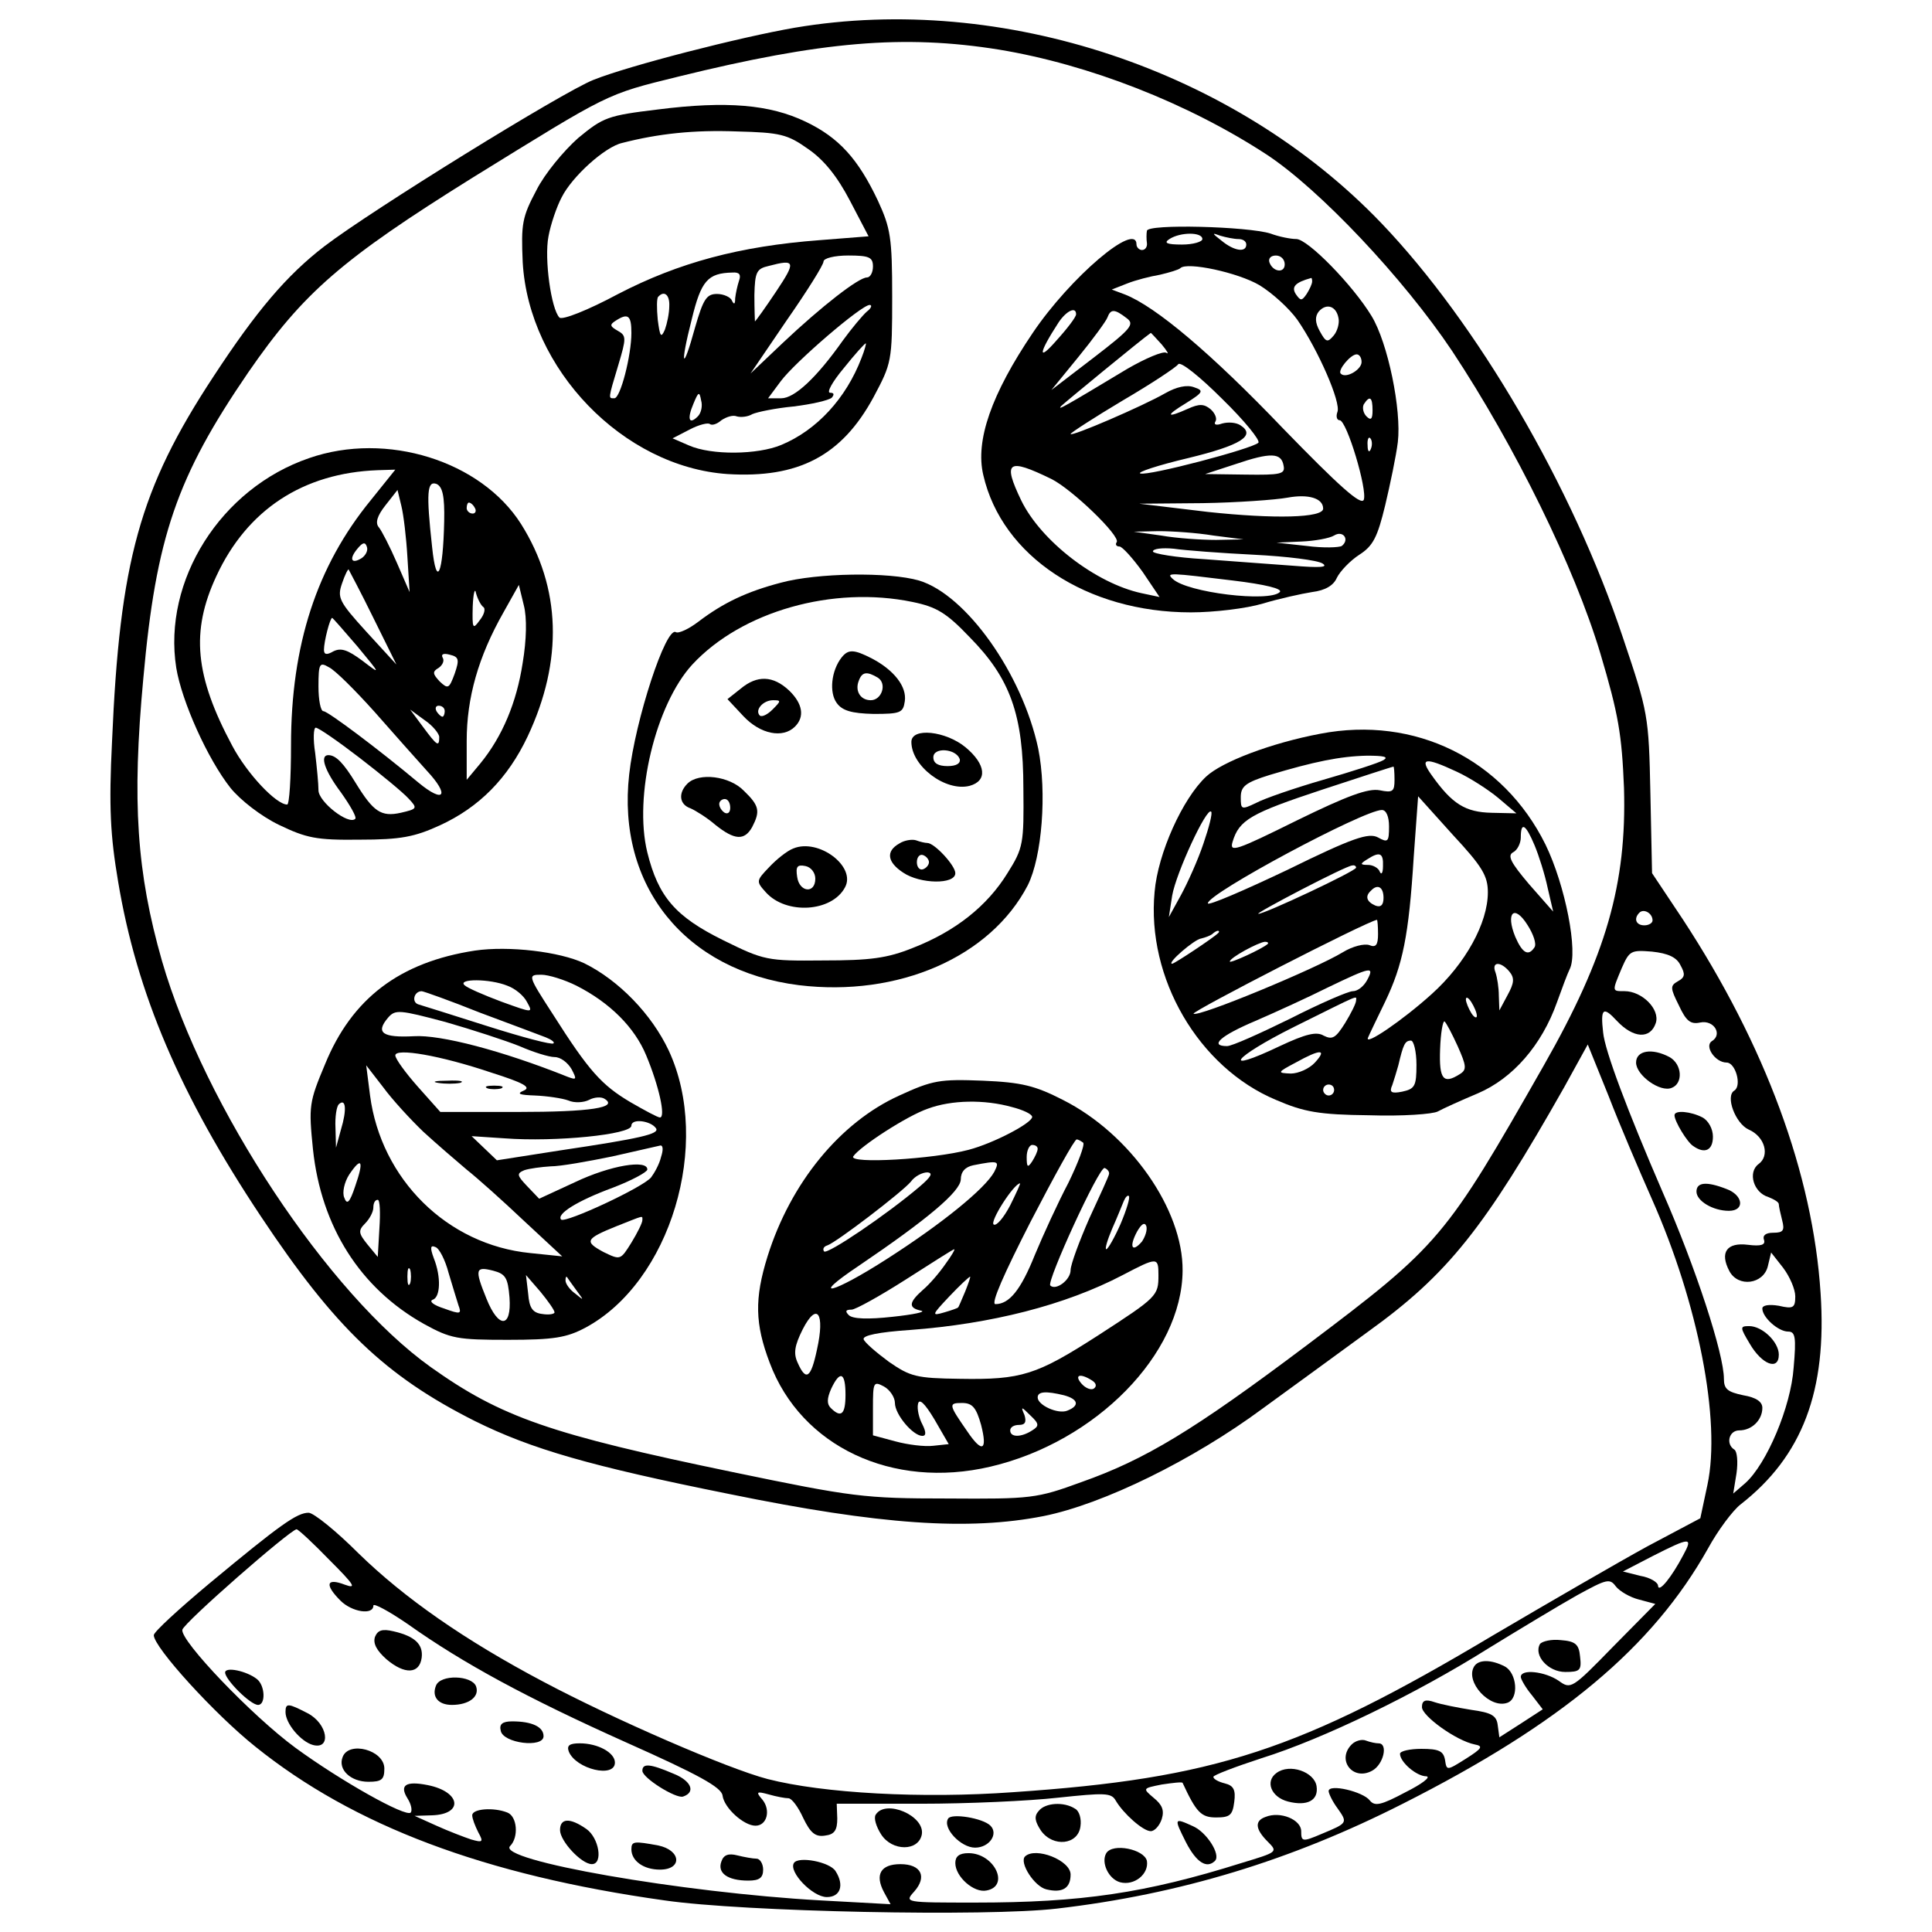 <?xml version="1.0" encoding="utf-8"?>
<!-- Svg Vector Icons : http://www.onlinewebfonts.com/icon -->
<!DOCTYPE svg PUBLIC "-//W3C//DTD SVG 1.1//EN" "http://www.w3.org/Graphics/SVG/1.1/DTD/svg11.dtd">
<svg version="1.1" xmlns="http://www.w3.org/2000/svg" xmlns:xlink="http://www.w3.org/1999/xlink" x="0px" y="0px" viewBox="0 0 1000 1000" enable-background="new 0 0 1000 1000" xml:space="preserve">
<g><g transform="translate(0,511) scale(0.1,-0.1)"><path d="M4114.9,4966.7c-281.3-48.3-858.2-196.1-1042.9-270c-159.1-62.5-1150.9-676.3-1392.4-861c-196.1-150.6-352.4-335.3-574-673.5C722,2579.7,619.7,2204.6,579.9,1272.5c-17.1-341-8.5-488.8,31.3-724.6C707.7-31.8,932.2-557.5,1350-1185.5c383.6-576.8,645.1-826.9,1108.2-1059.9c292.7-145,596.7-233,1318.5-378c778.6-159.1,1236.1-190.4,1625.4-113.7c309.7,62.5,772.9,289.8,1133.8,556.9c147.8,108,395,287,545.6,397.8c414.9,298.4,602.4,537.1,1014.5,1264.5l122.2,221.7l108-267.1c56.8-147.7,159.1-386.4,224.5-534.2c238.7-537.1,358-1145.2,287-1477.7l-36.9-173.3L8528-2893.3c-150.6-82.4-508.6-289.8-798.5-460.3c-1000.3-596.7-1440.7-741.7-2486.4-812.8c-471.7-34.1-983.2-5.7-1270.2,68.2c-207.4,54-795.7,309.8-1159.4,503c-409.2,216-721.8,434.7-957.6,664.9c-116.5,116.5-233,210.3-258.6,210.3c-59.7,0-144.9-59.7-514.3-366.6c-156.3-130.7-287-250.1-287-267.1c0-62.6,315.4-409.2,525.7-576.9c508.6-409.2,1185-665,2117-795.7c409.2-59.7,1670.9-85.3,2031.8-42.6c636.5,73.9,1213.4,250.1,1790.2,542.7c821.2,414.9,1292.9,809.9,1580,1321.4c51.2,93.8,127.9,196.1,167.7,227.3c321.1,250.1,449,588.3,414.9,1094c-39.8,616.7-287,1284.5-713.2,1935.2l-159.1,238.7l-8.6,412c-8.5,406.3-11.3,417.7-142.1,807c-261.4,784.3-755.9,1628.3-1250.3,2145.4C6391,4747.9,5189,5148.5,4114.9,4966.7z M5172,4853c463.2-76.7,974.7-275.6,1383.9-542.8c272.8-179,707.6-639.4,960.5-1017.3c326.8-494.4,633.7-1119.6,767.2-1565.8c93.8-315.4,110.8-417.7,122.2-696.2c14.2-494.4-90.9-866.7-414.9-1435.1c-511.5-898-537.1-929.2-1227.6-1449.2c-585.4-440.4-835.5-591-1165.1-707.6c-233-85.2-258.6-88.1-696.2-85.2c-429.1,0-491.6,8.5-1108.2,136.4c-946.3,196.1-1199.2,284.2-1562.9,542.7C1699.5-1589,1057.3-620,838.5,135.9c-130.7,457.5-156.3,824.1-96.6,1463.4c65.4,730.3,173.3,1042.9,542.8,1582.8c284.2,412,483.1,585.4,1162.2,1008.8c713.3,440.5,684.8,429.1,1065.6,522.9C4251.3,4895.6,4677.5,4932.6,5172,4853z M8553.6,346.1c0-14.2-19.9-25.6-42.6-25.6c-42.6,0-56.8,34.1-25.6,65.4C8508.1,408.7,8553.6,383.1,8553.6,346.1z M8698.5,113.1c25.6-45.5,22.8-62.5-14.2-82.4c-39.8-22.8-39.8-34.1,5.7-125c36.9-79.6,59.7-99.5,110.8-88.1c71,14.2,116.5-62.5,59.7-96.6c-39.8-25.6,17.1-110.8,76.7-110.8c45.4,0,79.6-119.3,39.8-144.9c-48.3-28.4,5.7-170.5,73.9-201.7c85.2-37,110.8-136.4,51.1-179c-56.8-42.6-25.6-147.8,51.1-170.5c28.4-11.4,54-25.6,54-36.9c0-11.4,8.5-48.3,17.1-82.4c14.2-54,5.7-65.4-45.5-65.4c-39.8,0-56.8-14.2-48.3-36.9c8.5-25.6-14.2-34.1-82.4-25.6c-110.8,14.2-147.8-39.8-96.6-136.4c45.4-85.3,176.2-68.2,198.9,25.6l17,71l62.5-79.6c34.1-45.5,62.5-110.8,62.5-147.8c0-59.7-11.4-65.4-85.3-48.3c-51.1,8.5-85.2,2.8-85.2-14.2c0-45.5,82.4-119.4,133.6-119.4c36.9,0,42.6-28.4,28.4-187.5c-14.2-201.8-139.3-497.3-250.1-596.8l-62.5-54l17,105.2c8.5,59.7,2.9,113.7-11.3,122.2c-45.5,28.4-28.4,99.5,25.6,99.5c65.4,0,119.4,54,119.4,116.5c0,31.3-31.2,54-99.5,65.4c-79.6,17-99.5,31.3-99.5,85.2c0,127.9-144.9,574-318.3,969c-181.8,420.6-298.4,730.3-306.9,824.1c-14.2,125,0,136.4,71,59.7c85.2-90.9,173.3-96.6,201.7-11.3c22.8,71-71,164.8-162,164.8c-65.4,0-65.4-2.8-14.2,119.4c39.8,90.9,48.3,93.8,156.3,85.3C8633.1,175.6,8678.6,155.8,8698.5,113.1z M1705.2-2964.4c130.7-130.7,142.1-150.6,79.6-127.9c-96.6,37-105.1,0-22.7-82.4c59.7-59.7,170.5-76.7,170.5-25.6c0,14.2,79.6-28.4,179-96.6c284.2-201.8,613.8-380.8,1133.8-613.8c369.4-164.8,488.8-230.2,494.4-272.8c8.5-65.3,110.8-156.3,170.5-156.3c59.7,0,79.6,79.6,36.9,133.6c-36.9,42.6-31.3,45.5,31.3,28.4c39.8-11.4,85.2-19.9,102.3-19.9c17.1,0,51.1-45.5,76.7-102.3c37-76.7,62.5-99.5,113.7-90.9c48.3,5.7,62.5,28.4,62.5,88.1l-2.8,76.7h434.8c241.5,0,559.8,14.2,710.4,31.3c241.5,25.6,275.6,25.6,298.4-14.2c39.8-68.2,142.1-159.1,181.8-159.1c19.9,0,45.5,28.4,56.8,62.5c14.2,45.4,2.9,73.9-42.6,110.8c-56.8,48.3-56.8,48.3,42.6,68.2c56.8,8.5,105.2,14.2,108,8.5c71-153.5,96.6-179,173.4-179c71,0,85.2,11.4,93.8,79.6c8.5,62.5-2.8,85.3-48.3,96.6c-34.1,8.5-59.7,22.7-59.7,34.1c0,8.6,110.8,51.2,250,96.6c318.3,99.5,798.5,332.5,1173.6,568.3c162,99.5,369.4,224.5,460.4,275.6c150.6,82.4,167.7,88.1,198.9,45.5c19.9-25.6,73.9-56.8,119.3-68.2l85.3-22.8L8349-3413.4c-213.1-218.8-218.8-221.6-281.3-176.2c-71,48.3-196.1,62.5-196.1,19.9c0-11.3,25.6-56.8,56.8-93.8l56.8-73.9l-113.7-73.9l-110.8-71l-8.5,62.5c-5.7,51.1-34.1,65.3-136.4,79.6c-71,11.3-156.3,28.4-190.4,39.8c-48.3,17.1-65.4,8.5-65.4-25.6c0-45.5,176.2-173.4,272.8-193.2c45.5-8.5,39.8-19.9-45.4-73.9c-99.5-62.5-99.5-62.5-108-5.7c-8.5,45.4-31.3,56.8-122.2,56.8c-59.7,0-110.8-11.4-110.8-25.6c0-42.6,85.2-116.5,136.4-116.5c25.6-2.8-22.7-39.8-108-82.4c-127.9-68.2-159.1-73.9-184.7-42.6c-34.1,45.5-213.1,88.1-213.1,48.3c0-11.4,19.9-54,45.5-88.1c54-76.8,54-76.8-82.4-133.6c-99.5-42.6-105.1-39.8-105.1,14.2c0,59.7-108,105.2-184.7,73.9c-56.8-19.9-54-62.5,11.4-127.9c54-53.9,51.1-53.9-136.4-110.8c-497.3-156.3-829.8-204.6-1378.2-204.6c-363.8,0-366.6,0-315.4,56.8c68.2,76.8,36.9,142.1-71,142.1c-102.3,0-133.6-54-85.2-144.9l34.1-62.5l-363.7,19.9c-713.3,39.8-1679.4,207.5-1605.5,281.3c45.5,45.5,36.9,153.5-14.2,173.3c-71,28.4-181.9,19.9-181.9-14.2c0-17,14.2-54,31.3-88.1c28.4-51.2,22.7-54-37-37c-34.1,11.4-116.5,42.6-179,71l-113.7,51.2l90.9,2.8c164.8,5.7,147.8,122.2-22.7,156.3c-113.7,22.8-147.7,0-105.1-68.2c19.9-31.3,25.6-62.5,17-73.9c-25.6-25.6-363.7,164.8-596.7,335.3c-224.5,164.8-596.7,554.1-585.4,611c8.5,36.9,554.1,514.3,591.1,520C1543.2-2805.3,1619.9-2876.3,1705.2-2964.4z M8712.7-2938.8c-59.7-113.7-127.9-198.9-130.7-159.1c0,17.1-39.8,42.6-90.9,51.1l-90.9,22.8l153.5,79.6C8749.6-2845,8763.8-2845,8712.7-2938.8z"/><path d="M3404.5,4543.3c-258.6-31.3-281.3-39.8-412-147.8c-73.9-65.4-173.3-184.7-216-270c-73.9-139.2-79.6-173.3-71-372.3c31.2-554.1,520-1059.9,1059.9-1096.9c366.6-22.7,591.1,93.8,755.9,397.8c93.8,176.2,96.6,184.7,96.6,520c0,306.9-8.5,355.2-73.9,497.3c-102.3,216-201.8,326.8-375.1,409.2C3984.2,4568.8,3762.5,4588.7,3404.5,4543.3z M4183.1,4338.7c82.4-56.8,150.6-142.1,216-267.1l96.6-184.7l-252.9-19.9c-414.9-31.3-730.3-116.5-1042.9-278.5c-159.1-85.3-289.8-136.4-304.1-122.2c-42.6,42.6-79.6,304-56.8,420.6c11.4,62.5,42.6,153.4,68.2,201.8c54,108,224.5,261.4,312.6,281.3c187.5,48.3,372.3,68.2,593.9,59.7C4038.2,4423.9,4075.1,4415.4,4183.1,4338.7z M4518.4,3730.6c0-31.3-14.2-56.8-31.3-56.8c-42.6,0-233-147.8-434.8-338.1l-167.7-159.1l187.5,275.6c105.1,150.6,190.4,287,190.4,304c0,17.1,56.8,31.3,127.9,31.3C4498.5,3787.4,4518.4,3778.9,4518.4,3730.6z M4018.3,3602.7c-56.8-85.3-108-156.3-110.8-156.3c0,0-2.8,59.7-2.8,136.4c2.8,119.4,11.4,136.4,73.9,150.6C4117.7,3770.3,4120.6,3756.1,4018.3,3602.7z M3825.1,3656.7c-8.5-25.6-17.1-65.4-19.9-90.9c0-31.3-5.7-34.1-17.1-11.4c-5.7,17.1-42.6,34.1-76.7,34.1c-54,0-71-25.6-113.7-173.3c-65.4-238.7-79.6-201.8-17.1,42.6c48.3,198.9,82.4,238.7,210.3,241.5C3827.9,3702.1,3836.4,3687.9,3825.1,3656.7z M3464.2,3526c0-36.9-11.4-90.9-22.7-122.2c-19.9-45.5-25.6-36.9-37,51.1c-5.7,59.7-5.7,113.7,2.8,119.4C3438.6,3608.4,3467,3582.8,3464.2,3526z M4487.1,3497.5c-22.7-19.9-79.6-88.1-125-150.6c-136.4-193.2-250.1-298.4-318.3-298.4h-68.2l65.4,88.1c73.9,99.5,417.7,395,460.3,395C4515.6,3531.6,4509.9,3514.6,4487.1,3497.5z M3268.1,3386.7c0-116.5-56.8-338.1-88.1-338.1s-34.1-8.5,19.9,170.5c42.6,142.1,42.6,153.5-2.8,179c-39.8,22.7-42.6,31.3-11.4,51.2C3251,3491.9,3268.1,3477.6,3268.1,3386.7z M4458.7,3256c-79.6-207.4-230.2-372.2-414.9-449c-122.2-51.2-360.9-54-477.4-2.8l-85.2,36.9l88.1,45.5c48.3,25.6,96.6,36.9,105.1,28.4c11.4-8.5,37,0,59.7,19.9c25.6,17.1,59.7,28.4,79.6,19.9c19.9-5.7,56.8-2.8,79.6,11.4c25.6,11.4,122.2,31.3,213.1,39.8c93.8,11.4,181.9,31.3,198.9,45.5c14.2,17.1,11.4,25.6-8.5,25.6c-19.9,0,11.4,56.8,71,127.9c56.8,71,108,127.9,113.7,127.9C4484.3,3332.7,4475.8,3298.6,4458.7,3256z M3611.9,2954.8c-45.5-45.5-56.8-14.2-22.7,65.4c25.6,62.5,31.3,65.4,39.8,17.1C3637.5,3008.8,3629,2971.8,3611.9,2954.8z"/><path d="M5936.4,3915.3c-2.8-14.2-2.8-45.5,0-62.5c2.9-19.9-8.5-36.9-25.5-36.9c-14.2,0-28.4,14.2-28.4,28.4c0,122.2-343.8-170.5-537.1-457.5c-213.1-315.4-298.4-557-255.8-736c96.6-420.6,537.1-710.4,1074.1-710.4c119.4,0,287,19.9,372.3,45.5c85.2,25.6,201.7,51.2,255.7,59.7c68.2,8.5,110.8,34.1,127.9,73.9c17,34.1,68.2,88.1,116.5,119.4c71,45.5,93.8,90.9,133.6,255.7c25.6,108,56.8,255.8,65.4,326.8c19.9,164.8-51.1,514.3-136.4,653.6c-96.6,159.1-329.6,397.8-389.3,397.8c-28.4,0-88.1,11.4-133.5,28.4C6459.3,3938,5939.2,3952.2,5936.4,3915.3z M6223.4,3872.6c0-14.2-48.3-28.4-105.1-28.4c-79.6,0-96.6,8.5-65.4,28.4C6109.7,3909.6,6223.4,3909.6,6223.4,3872.6z M6410.9,3872.6c22.7,0,39.8-11.4,39.8-28.4c0-42.6-62.5-34.1-127.9,19.9c-51.2,39.8-51.2,42.6-5.7,25.6C6345.6,3881.2,6388.2,3872.6,6410.9,3872.6z M6649.7,3741.9c0-48.3-62.5-39.8-79.6,11.4c-5.7,19.9,8.5,34.1,34.1,34.1C6629.8,3787.4,6649.7,3767.5,6649.7,3741.9z M6518.9,3633.9c65.4-39.8,153.4-119.4,196.1-179c108-156.3,227.3-429.1,207.4-477.4c-8.5-22.7-2.8-42.6,11.4-42.6c36.9,0,144.9-360.9,125-412c-14.2-31.3-130.7,73.9-417.7,369.4c-372.3,389.3-659.3,630.9-818.4,693.4l-68.2,25.6l79.6,31.3c42.6,17.1,119.4,36.9,170.5,45.5c48.3,11.4,96.6,25.6,105.1,34.1C6143.8,3756.1,6408.1,3699.3,6518.9,3633.9z M6791.7,3653.8c0-14.2-14.2-42.6-28.4-65.3c-25.6-36.9-31.3-36.9-56.8,0c-22.7,36.9-2.8,59.7,79.6,82.4C6788.9,3673.7,6791.7,3665.2,6791.7,3653.8z M6928.1,3463.4c5.7-25.6-5.7-68.2-25.6-90.9c-31.3-36.9-39.8-34.1-71,22.7c-25.6,45.5-25.6,76.7-5.7,102.3C6865.6,3543,6916.8,3526,6928.1,3463.4z M5569.8,3483.3c0-14.2-45.5-73.9-102.3-136.4c-96.6-110.8-93.8-68.2,11.4,93.8C5518.7,3500.4,5569.8,3526,5569.8,3483.3z M5831.3,3463.4c42.6-31.3,25.6-54-170.5-204.6L5442,3091.2l139.2,170.5c76.7,93.8,144.9,187.6,150.6,204.6C5748.8,3511.7,5768.7,3511.7,5831.3,3463.4z M6013.1,3327c28.4-34.1,39.8-54,22.7-42.6c-17,8.5-105.1-28.4-198.9-82.4c-335.3-201.8-366.6-218.8-343.8-193.2c17.1,17.1,417.7,346.7,463.2,377.9C5956.3,3389.6,5981.9,3361.1,6013.1,3327z M7047.5,3236.1c0-39.8-82.4-88.1-108-59.7c-17.1,17.1,51.1,99.5,82.4,99.5C7036.1,3275.9,7047.5,3258.8,7047.5,3236.1z M6513.3,2818.4c-31.3-31.3-571.2-173.3-611-159.1c-19.9,5.7,90.9,42.6,247.2,79.6c270,65.4,355.2,116.5,270,170.5c-22.7,14.2-62.5,17.1-93.8,8.5c-31.2-11.4-45.4-5.7-34.1,11.4c8.5,14.2-2.8,42.6-25.6,62.5c-34.1,28.4-59.7,28.4-116.5,2.8c-113.7-51.2-119.3-36.9-11.3,28.4c90.9,56.8,93.8,65.4,42.6,82.4c-36.9,14.2-90.9,2.8-150.6-31.3c-113.7-65.4-488.8-227.3-488.8-210.3c0,5.7,122.2,85.2,269.9,173.3c150.6,88.1,278.5,173.3,287,187.5c11.4,17,113.7-65.4,227.3-179C6442.2,2932,6524.6,2829.7,6513.3,2818.4z M7104.3,2986c0-45.5-8.5-54-31.2-31.3c-17.1,17-22.8,45.5-14.2,62.5C7090.1,3065.6,7104.3,3054.2,7104.3,2986z M7095.8,2787.1c-8.5-22.7-17.1-14.2-17.1,17.1c-2.8,31.3,5.7,48.3,14.2,36.9C7101.5,2832.6,7104.3,2807,7095.8,2787.1z M6644,2699c8.5-42.6-14.2-48.3-198.9-45.5l-207.4,2.8l156.3,51.1C6578.6,2770.1,6632.6,2767.2,6644,2699z M5442,2630.8c108-54,358-295.5,338.1-326.8c-8.5-11.4-2.8-22.7,14.2-22.7c14.2,0,68.2-59.7,119.4-130.7l88.1-130.7l-93.8,19.9c-235.9,51.1-520,270-622.3,480.2C5189,2721.8,5214.6,2741.7,5442,2630.8z M6848.6,2477.4c0-48.3-252.9-54-596.8-17.1l-355.2,42.6l326.8,2.8c179,2.8,377.9,17.1,440.5,28.4C6771.8,2554.1,6848.6,2531.4,6848.6,2477.4z M6280.2,2338.1l156.3-19.9l-142.1-2.8c-76.7,0-204.6,8.5-284.2,22.7l-142.1,19.9l127.9,2.8C6067.1,2360.9,6195,2352.3,6280.2,2338.1z M6945.2,2284.2c-14.2-8.5-96.6-11.4-181.9,0l-156.3,17.1l127.9,5.7c71,2.8,147.8,17.1,170.5,31.3C6950.8,2366.6,6987.8,2318.2,6945.2,2284.2z M6490.5,2238.7c170.5-8.5,329.6-28.4,355.2-45.5c31.3-19.9-14.2-22.7-153.5-11.4c-108,8.5-318.3,22.7-460.4,34.1c-144.9,8.5-264.3,28.4-264.3,39.8c0,14.2,48.3,19.9,108,14.2C6132.5,2261.4,6320,2247.2,6490.5,2238.7z M6382.5,2105.1c164.8-19.9,258.6-42.6,241.6-59.7c-54-54-480.2-2.9-554.1,68.2C6033,2147.7,6055.7,2144.9,6382.5,2105.1z"/><path d="M1600,2738.8c-457.5-156.3-758.7-633.7-687.7-1085.5c28.4-173.3,162-471.7,281.3-622.3c51.1-62.5,156.3-144.9,250.1-190.4c142.1-68.2,193.2-79.6,417.7-76.7c213.1,0,284.2,14.2,414.9,73.9c204.6,93.8,352.4,244.4,454.7,460.3c184.7,392.1,173.3,770.1-34.1,1099.7C2489.5,2724.6,2000.7,2878.1,1600,2738.8z M1918.3,2520c-278.5-341-412-747.4-412-1267.4c0-170.5-8.5-306.9-19.9-306.9c-56.8,0-207.4,159.1-284.2,304.1c-193.2,360.9-216,591.1-82.4,878.1c159.1,343.8,449,534.2,835.4,548.4l90.9,2.8L1918.3,2520z M2299.1,2412c-5.7-275.6-39.8-352.4-62.5-133.6c-31.3,284.2-25.6,343.8,22.7,326.8C2290.6,2591,2301.9,2542.7,2299.1,2412z M2108.7,2227.3l11.4-181.9l-65.4,150.6c-36.9,85.2-79.6,167.7-93.8,184.7c-19.9,22.7-8.5,59.7,34.1,113.7l62.5,79.6l19.9-82.4C2088.8,2446.1,2103,2326.8,2108.7,2227.3z M2458.2,2480.2c8.5-14.2,2.8-28.4-11.4-28.4c-17.1,0-31.3,14.2-31.3,28.4c0,17.1,5.7,28.4,11.4,28.4C2435.5,2508.6,2449.7,2497.3,2458.2,2480.2z M1872.8,2221.6c-54-34.1-68.2-5.7-22.7,48.3c25.6,31.3,39.8,36.9,48.3,11.4C1906.9,2261.4,1892.7,2235.8,1872.8,2221.6z M1932.5,1911.9l119.4-241.5l-156.3,170.5c-142.1,156.3-150.6,176.2-125,250.1c14.2,42.6,31.3,76.7,34.1,71C1807.5,2156.3,1867.2,2045.5,1932.5,1911.9z M2500.8,1968.7c14.2-8.5,5.7-39.8-17.1-68.2c-36.9-51.2-39.8-45.5-36.9,71c2.9,68.2,11.4,99.5,17.1,68.2C2472.4,2008.5,2489.5,1977.2,2500.8,1968.7z M2705.4,1678.9c-31.3-204.6-105.1-380.8-218.8-520l-71-85.2v201.8c0,221.6,59.7,434.8,190.4,664.9l79.6,142.1l25.6-105.2C2728.2,1911.9,2725.3,1798.2,2705.4,1678.9z M1850.1,1764.1c122.2-147.8,122.2-147.8,25.6-73.9c-76.7,56.8-110.8,68.2-150.6,48.3c-34.1-19.9-48.3-17.1-48.3,8.5c0,42.6,31.3,164.8,42.6,164.8C1722.2,1911.9,1781.9,1843.7,1850.1,1764.1z M2353.1,1622c-28.4-76.7-34.1-79.6-76.7-39.8c-37,39.8-39.8,51.2-5.7,71c19.9,14.2,31.3,36.9,19.9,54c-8.5,17.1,5.7,22.7,36.9,14.2C2375.8,1710.1,2378.6,1695.9,2353.1,1622z M1938.2,1426c99.5-113.7,221.6-250,270-304c122.2-130.7,90.9-173.3-42.6-62.5c-207.5,173.3-468.9,369.4-491.6,369.4c-14.2,0-25.6,56.8-25.6,127.9c0,119.4,5.7,127.9,54,99.5C1733.6,1641.9,1838.7,1536.8,1938.2,1426z M2301.9,1428.8c0-14.2-5.7-28.4-11.4-28.4c-8.5,0-22.7,14.2-31.3,28.4c-8.5,17.1-2.8,28.4,11.4,28.4C2287.7,1457.2,2301.9,1445.9,2301.9,1428.8z M2273.5,1295.2c0-54-11.4-45.5-85.2,54l-65.4,88.1l73.9-54C2239.4,1354.9,2273.5,1312.3,2273.5,1295.2z M1861.5,1187.3c110.8-85.2,224.5-179,252.9-210.3c48.3-51.2,45.5-54-39.8-73.9c-102.3-22.7-142.1,5.7-233,153.4c-62.5,102.3-102.3,144.9-142.1,144.9c-45.5,0-19.9-79.6,65.4-193.2c48.3-68.2,82.4-127.9,73.9-136.4c-34.1-34.1-190.4,88.1-190.4,147.8c0,34.1-8.5,119.3-17.1,193.2c-11.4,71-8.5,130.7,2.9,130.7C1648.3,1343.6,1750.6,1272.5,1861.5,1187.3z"/><path d="M4041,2093.8c-173.3-45.5-295.6-102.3-426.3-201.8c-48.3-36.9-102.3-62.5-116.5-54c-51.2,31.3-210.3-454.7-241.5-736C3191.3,525.2,3546.6,84.7,4134.8,10.8c514.3-62.5,991.7,144.9,1185,517.2c73.9,147.8,99.5,480.3,54,707.6c-82.4,386.5-372.3,795.7-616.6,869.5C4600.8,2150.6,4228.5,2144.9,4041,2093.8z M4723,1994.3c125-25.6,176.2-56.8,295.5-181.9c210.3-213.1,278.5-400.7,278.5-784.3c2.9-284.2,0-306.9-82.4-437.6c-105.1-170.5-270-301.2-488.8-386.5c-133.6-54-221.6-65.3-466-65.3c-289.8-2.8-304.1,0-517.2,105.1c-247.2,122.2-335.3,224.5-392.2,454.7c-71,289.9,42.6,764.4,233,971.9C3839.3,1946,4311,2079.5,4723,1994.3z"/><path d="M4356.4,1707.3c-54-68.2-65.4-181.9-25.6-235.8c28.4-39.8,76.7-54,190.4-56.8c139.2,0,153.4,5.7,162,65.4c11.4,76.7-56.8,162-170.5,221.7C4418.9,1749.9,4390.5,1749.9,4356.4,1707.3z M4544,1602.2c48.3-31.3,19.9-116.5-36.9-116.5c-54,0-82.4,48.3-62.5,99.5C4461.6,1633.4,4487.1,1636.2,4544,1602.2z"/><path d="M3833.6,1545.3l-68.2-54l82.4-88.1c88.1-93.8,204.6-116.5,267.1-54c51.2,51.1,39.8,119.3-31.3,187.5C4001.2,1613.5,3918.8,1616.4,3833.6,1545.3z M3998.4,1437.3c-25.6-25.6-54-39.8-65.4-31.2c-28.4,28.4,17.1,79.6,68.2,79.6C4043.8,1485.6,4043.8,1482.8,3998.4,1437.3z"/><path d="M4717.3,1269.7c0-125,176.2-258.6,301.2-227.3c93.8,25.6,85.2,110.8-19.9,198.9C4896.3,1326.5,4717.3,1346.4,4717.3,1269.7z M4967.4,1181.6c5.7-22.7-17-36.9-62.5-36.9c-48.3,0-73.9,14.2-73.9,45.5C4831,1244.1,4947.5,1235.6,4967.4,1181.6z"/><path d="M3557.9,1053.7c-48.3-48.3-42.6-108,17-127.9c25.6-11.4,85.2-48.3,127.9-85.3c99.5-79.6,150.6-82.4,190.4-11.4c42.6,82.4,36.9,110.8-42.6,187.5C3776.7,1093.5,3617.6,1113.4,3557.9,1053.7z M3779.6,928.7c0-22.7-11.4-34.1-28.4-25.6c-14.2,8.5-28.4,28.4-28.4,45.5c0,14.2,14.2,25.6,28.4,25.6C3768.2,974.1,3779.6,954.3,3779.6,928.7z"/><path d="M4654.8,744c-71-39.8-62.5-96.6,19.9-150.6c88.1-59.7,270-62.5,270-2.9c0,39.8-108,156.3-144.9,156.3c-11.4,0-36.9,5.7-59.7,14.2C4720.2,766.7,4680.4,761,4654.8,744z M4808.3,647.4c0-14.2-14.2-31.3-31.3-36.9c-17.1-5.7-31.3,11.4-31.3,36.9s14.2,42.6,31.3,36.9C4794.1,678.6,4808.3,661.6,4808.3,647.4z"/><path d="M4106.4,718.4c-31.3-11.4-88.1-56.8-125-96.6c-68.2-71-68.2-73.9-17.1-130.7c105.1-116.5,341-102.3,409.2,25.6C4433.2,624.6,4237.1,772.4,4106.4,718.4z M4220,562.1c0-79.6-82.4-71-93.8,8.5c-8.5,54,0,65.4,42.6,56.8C4197.3,621.8,4220,593.4,4220,562.1z"/><path d="M6834.4,1312.3c-255.8-48.3-508.7-144.9-591.1-221.6c-122.2-113.7-250.1-397.8-267.1-596.7c-42.6-446.1,227.3-909.3,628-1077c144.9-62.5,221.7-76.8,483.1-79.6c170.5-5.7,329.6,5.7,355.2,19.9c25.5,14.2,119.3,56.8,207.4,93.8c179,76.7,329.6,247.2,409.2,471.7c25.6,71,54,147.8,65.4,170.5c45.5,88.1-22.7,434.8-125,645.1C7780.6,1181.6,7323.1,1406.1,6834.4,1312.3z M7161.1,1175.9c-22.7-14.2-164.8-59.7-312.6-102.3c-147.8-42.6-304.1-96.6-346.7-119.4c-76.7-36.9-79.6-34.1-79.6,28.4c0,56.8,22.7,76.7,150.6,116.5c227.3,68.2,363.7,96.6,503,99.5C7161.1,1198.6,7189.6,1193,7161.1,1175.9z M7539.1,1116.2c68.2-31.3,164.8-93.8,216-136.4l93.8-79.6l-127.9,2.8c-136.4,2.9-204.6,45.5-309.7,193.2C7345.8,1187.3,7374.3,1193,7539.1,1116.2z M7218,1073.6c0-59.7-8.5-68.2-76.7-54c-59.7,11.4-167.6-28.4-429.1-156.3c-315.4-156.3-349.6-167.7-332.5-110.8c34.1,113.7,93.8,147.8,463.2,270c198.9,65.3,363.7,119.3,369.4,119.3C7215.1,1144.7,7218,1113.4,7218,1073.6z M7701.1,491.1c0-159.1-116.5-369.4-289.9-525.7C7260.6-171,7056-310.3,7081.6-259.1c5.7,14.2,45.4,96.6,88.1,184.7c90.9,190.4,122.2,338.2,147.8,750.2l22.7,312.6l179-198.9C7672.6,624.6,7701.1,576.3,7701.1,491.1z M6229.1,744c-28.4-85.3-82.4-204.6-116.5-267.1L6050,363.2l17.1,110.8c19.9,116.5,179,460.4,201.7,434.8C6277.4,903.1,6257.5,826.4,6229.1,744z M7189.6,832.1c0-79.6-5.7-85.2-56.8-56.8c-48.3,25.6-127.9,0-468.9-167.6c-227.3-108-412.1-187.6-412.1-173.3c0,51.1,807.1,483.1,900.8,483.1C7175.4,917.3,7189.6,883.2,7189.6,832.1z M7942.6,735.5c22.7-54,54-153.4,68.2-221.7l28.4-122.2l-125,142.1c-93.8,110.8-113.7,147.8-82.4,164.8c22.8,11.4,39.8,48.3,39.8,76.7C7871.6,860.5,7897.1,843.4,7942.6,735.5z M7158.3,627.5c0-36.9-8.6-48.3-17.1-28.4c-5.7,17.1-34.1,34.1-59.7,34.1c-42.6,0-42.6,5.7-5.7,28.4C7141.2,704.2,7161.1,695.7,7158.3,627.5z M7019.1,618.9c0-17.1-477.4-241.5-505.8-238.7c-22.7,0,454.7,250.1,485.9,250.1C7010.5,633.1,7019.1,627.5,7019.1,618.9z M7161.1,462.7c0-36.9-14.2-51.1-42.6-39.8c-45.4,19.9-54,48.3-22.7,76.7C7129.9,536.5,7161.1,519.5,7161.1,462.7z M7942.6,206.9c-31.3-48.3-62.5-31.3-99.5,54c-51.1,125-5.7,170.5,62.5,62.5C7936.9,275.1,7954,224,7942.6,206.9z M7132.7,275.1c0-56.8-11.4-71.1-45.5-56.8c-25.6,8.5-85.3-5.7-136.4-36.9c-139.2-85.2-750.2-338.1-772.9-318.3c-11.3,11.4,889.5,474.6,949.1,485.9C7129.9,349,7132.7,314.9,7132.7,275.1z M6305.8,280.8c-25.6-25.6-227.3-159.1-238.7-159.1c-31.3,0,116.5,127.9,150.6,130.7c22.7,5.7,45.5,14.2,56.8,22.7c8.5,8.5,22.7,17.1,28.4,17.1C6311.5,292.2,6311.5,286.5,6305.8,280.8z M6561.6,224c-28.4-25.6-196.1-102.3-196.1-90.9c0,19.9,147.8,99.5,181.9,102.3C6561.6,235.3,6567.2,229.6,6561.6,224z M7811.9,81.9c28.4-34.1,25.5-59.7-8.6-122.2l-42.6-79.6l-2.8,76.8c0,39.8-8.5,93.7-17.1,119.3C7718.1,133,7766.4,135.9,7811.9,81.9z M7075.9,36.4c-17-31.3-48.3-56.8-73.9-56.8c-22.8,0-167.7-62.5-324-142.1c-156.3-76.7-301.2-142.1-326.8-142.1c-93.8,0-34.1,54,147.8,130.7c105.1,45.5,272.8,122.2,375.1,173.4C7098.6,107.4,7115.7,110.3,7075.9,36.4z M7019.1-68.7c0-14.2-25.6-65.4-56.8-116.5c-48.3-76.8-65.3-88.1-110.8-65.4c-36.9,22.8-93.8,8.6-227.3-54c-309.7-147.7-244.4-59.7,73.9,99.5C7053.2-28.9,7019.1-43.1,7019.1-68.7z M7644.2-148.3c0-14.2-14.2-8.5-28.4,14.2c-14.2,22.8-28.4,56.8-28.4,71c0,17.1,14.2,8.5,28.4-14.2C7630-100,7644.2-131.3,7644.2-148.3z M7544.8-304.6c45.5-102.3,48.3-122.1,11.4-144.9c-85.2-54-108-28.4-102.3,127.9c2.9,85.2,14.2,147.8,22.7,144.9C7485.1-182.4,7516.4-242.1,7544.8-304.6z M7331.6-401.2c0-110.8-8.5-125-73.9-139.2c-56.8-11.4-68.2-2.9-51.2,34.1c8.5,25.6,22.8,71,31.3,102.3c25.6,108,34.1,127.9,65.4,127.9C7317.4-276.2,7331.6-333,7331.6-401.2z M6805.9-389.9c-28.4-31.3-85.2-56.8-125-56.8c-71,2.9-71,5.7,25.6,56.8C6834.4-318.8,6871.3-318.8,6805.9-389.9z M6905.4-531.9c0-14.2-11.4-28.4-28.4-28.4c-14.2,0-28.4,14.2-28.4,28.4c0,17.1,14.2,28.4,28.4,28.4C6894-503.5,6905.4-514.9,6905.4-531.9z"/><path d="M2458.2,189.8c-389.3-59.7-636.5-247.2-775.8-588.2c-82.4-196.1-85.2-216-62.5-440.4c42.6-400.7,244.4-719,574-903.7c139.2-76.7,173.3-82.4,434.8-82.4c238.7,0,304.1,11.4,400.7,62.5c440.5,235.8,656.4,952,431.9,1435c-88.1,187.5-258.6,363.7-437.6,451.8C2895.8,184.2,2634.4,215.4,2458.2,189.8z M2983.9,8c173.3-88.1,301.2-216,360.9-360.9c65.4-156.3,102.3-321.1,71-321.1c-11.4,0-79.6,37-153.5,79.6c-147.8,88.1-213.1,159.1-400.7,454.7C2731,62,2731,64.8,2802.1,64.8C2839,64.8,2921.4,39.2,2983.9,8z M2625.9,8c39.8-14.2,85.2-51.1,102.3-85.3c31.3-56.8,31.3-56.8-133.6,2.9c-90.9,34.1-176.2,71-190.4,85.2C2367.3,44.9,2534.9,44.9,2625.9,8z M2483.8-131.3c159.1-59.7,312.6-116.5,341-127.9c28.4-11.3,48.3-25.6,39.8-31.3c-8.5-8.5-159.1,31.3-338.1,88.1c-179,56.8-341,108-360.9,113.7c-37,11.3-22.7,68.2,17,68.2C2191.1-20.4,2327.5-68.7,2483.8-131.3z M2688.4-304.6c71-31.2,153.4-56.8,181.9-56.8c31.3,0,68.2-28.4,88.1-62.5c28.4-54,25.6-56.8-19.9-39.8c-341,136.4-659.3,218.8-795.7,210.3c-162-8.5-201.8,17-133.6,96.6c36.9,42.6,59.7,39.8,295.5-22.8C2444-219.4,2617.3-276.2,2688.4-304.6z M2540.6-441c170.5-54,210.3-76.8,170.5-93.8c-39.8-17-22.7-22.7,59.7-25.6c62.5-2.8,139.2-14.2,170.5-25.5c31.3-14.2,79.6-11.3,108,2.9c25.6,14.2,62.5,17,79.6,5.7c73.9-45.5-71-68.2-449-68.2h-400.7l-116.5,130.7c-65.4,73.9-116.5,144.9-116.5,162C2046.2-313.1,2279.2-352.9,2540.6-441z M2191.1-747.9c68.2-62.5,170.5-150.6,224.5-196.1c54-42.6,187.6-161.9,295.5-264.2l198.9-184.7l-164.8,17c-431.9,42.6-772.9,383.6-829.8,815.5l-19.9,156.3l88.1-113.7C2029.1-580.2,2122.9-682.5,2191.1-747.9z M1764.8-736.5l-25.6-93.8l-2.8,102.3c-2.9,56.8,5.7,110.8,17.1,122.2C1790.4-571.7,1796.1-634.2,1764.8-736.5z M3396-730.9c17.1-28.4-76.7-51.1-497.3-113.7l-326.8-51.1l-65.4,62.5l-65.4,62.5l170.5-11.3c264.3-19.9,656.4,19.9,656.4,65.3C3268.1-676.9,3370.4-691.1,3396-730.9z M3421.5-878.6c-8.5-37-34.1-82.4-51.1-105.1c-39.8-51.1-443.3-238.7-466-218.8c-25.6,28.4,82.4,96.6,267.1,164.8c96.6,36.9,176.2,79.5,179,93.7c2.8,54-190.4,22.8-375.1-65.3l-184.7-85.3l-62.5,65.3c-54,56.8-54,65.4-14.2,82.4c25.6,8.6,88.1,17,136.4,19.9c51.2,0,193.2,25.6,318.3,51.2c125,28.4,238.7,54,250.1,56.8C3432.9-818.9,3432.9-844.5,3421.5-878.6z M1838.7-1029.2c-28.4-85.3-42.6-99.5-56.8-59.7c-11.4,25.6,0,79.6,25.6,119.4C1872.8-872.9,1884.2-898.5,1838.7-1029.2z M1963.8-1248l-8.5-147.8l-54,65.4c-45.5,56.8-48.3,71-11.4,108c22.7,22.7,42.6,59.7,42.6,82.4s8.5,39.8,22.7,39.8C1966.6-1100.3,1969.4-1165.6,1963.8-1248z M3324.9-1205.4c0-14.2-25.6-65.4-56.8-116.5c-56.8-91-56.8-91-144.9-48.3c-99.5,54-93.8,68.2,68.2,133.6C3336.3-1179.8,3324.9-1179.8,3324.9-1205.4z M2321.8-1478.2c19.9-65.4,42.6-142.1,51.1-167.7c17.1-45.4,11.4-48.3-73.9-17c-54,17-79.6,36.9-59.7,45.4c39.8,11.4,45.5,116.5,5.7,216c-19.9,54-17.1,68.2,8.5,56.8C2273.5-1350.3,2304.8-1412.9,2321.8-1478.2z M2122.9-1532.2c-8.5-19.9-14.2-5.7-14.2,34.1c0,39.8,5.7,54,14.2,37C2128.6-1481,2128.6-1515.1,2122.9-1532.2z M2637.2-1606.1c11.4-159.1-56.8-162-119.3-5.7c-62.5,153.5-56.8,167.7,34.1,144.9C2617.3-1483.9,2628.7-1503.8,2637.2-1606.1z M2870.2-1682.8c0-8.5-28.4-14.2-62.5-8.5c-51.1,5.7-68.2,31.3-73.9,105.1l-11.4,96.6l73.9-85.3C2836.1-1623.1,2870.2-1671.4,2870.2-1682.8z M2983.9-1569.2c39.8-54,39.8-54-5.7-17c-28.4,19.9-51.1,51.2-51.1,68.2s2.8,22.7,8.5,17C2938.4-1506.6,2961.2-1537.9,2983.9-1569.2z"/><path d="M2267.8-495c34.1-5.7,85.2-5.7,113.7,0c25.6,8.5-2.8,14.2-65.4,11.4C2253.6-483.6,2230.9-489.3,2267.8-495z"/><path d="M2523.6-523.4c17.1-5.7,51.2-5.7,71,0c17.1,8.5,2.8,14.2-36.9,14.2C2517.9-509.2,2503.7-514.9,2523.6-523.4z"/><path d="M4654.8-560.4c-306.9-139.2-562.6-451.8-682-832.6c-68.2-218.8-65.4-349.6,11.4-551.3c162-431.9,633.7-656.4,1142.3-537.1c545.6,127.9,991.7,582.5,994.6,1014.5c2.9,315.4-270,707.5-619.5,883.8c-144.9,73.9-213.1,90.9-414.9,99.5C4865.1-475.1,4828.1-480.8,4654.8-560.4z M5237.4-620c56.8-14.2,105.1-36.9,105.1-51.1c0-31.3-198.9-136.4-329.6-170.5c-181.9-48.3-619.5-73.9-596.7-34.1c34.1,51.2,278.5,210.3,386.5,247.2C4924.8-583.1,5095.3-580.2,5237.4-620z M5606.8-804.7c8.5-11.4-25.6-102.3-76.7-207.4c-54-102.3-130.7-270-173.3-372.3c-73.9-184.7-133.6-255.7-204.6-255.7c-25.6,0,45.4,159.1,181.9,426.2c122.2,235.9,227.3,426.2,238.7,426.2C5581.2-787.7,5595.4-796.2,5606.8-804.7z M5370.9-836c0-14.2-14.2-42.6-28.4-65.4c-22.7-34.1-28.4-31.3-28.4,22.7c0,34.1,14.2,62.5,28.4,62.5C5359.5-816.1,5370.9-824.6,5370.9-836z M5146.4-955.3c-48.3-88.1-272.8-270-557-451.8c-278.5-179-406.3-210.3-147.8-37c360.9,244.4,528.5,386.4,531.4,449c0,39.8,22.7,65.3,65.4,73.9C5169.1-895.7,5174.8-898.5,5146.4-955.3z M5740.3-966.7c0-8.5-48.3-113.7-102.3-230.2c-51.1-116.5-96.6-238.7-96.6-267.1c0-51.2-76.7-108-105.2-79.6c-19.9,19.9,252.9,616.6,281.3,608.1C5731.8-941.1,5743.2-955.3,5740.3-966.7z M4759.9-1032.1c-170.5-144.9-477.4-352.4-494.4-335.3c-8.5,11.3-2.8,25.6,17.1,31.3c48.3,17,386.5,275.6,431.9,329.6c19.9,28.4,59.7,48.3,85.3,48.3C4831-961,4819.6-980.9,4759.9-1032.1z M5228.8-1128.7c-34.1-65.3-71-107.9-85.3-99.5c-22.7,14.2,105.1,213.1,136.4,213.1C5282.8-1015,5260.1-1066.2,5228.8-1128.7z M5800-1225.3c-31.3-71-65.4-130.7-73.9-130.7c-8.5,0,5.7,48.3,31.2,108c25.6,56.8,51.1,122.2,59.7,142.1c8.5,19.9,19.9,31.3,25.6,25.6C5851.1-1086.1,5831.3-1151.4,5800-1225.3z M5910.8-1316.2c-51.2-59.7-68.2-28.4-25.6,51.2c22.7,39.8,39.8,51.1,48.3,28.4C5939.2-1256.6,5927.9-1290.6,5910.8-1316.2z M4893.5-1432.7c-31.3-45.4-82.4-105.1-116.5-133.6c-73.9-65.4-76.7-93.8-8.5-108c25.6-5.7-39.8-19.9-147.8-31.3c-127.9-14.2-207.5-11.4-227.3,8.5c-19.9,19.9-17.1,28.4,14.2,28.4c19.9,0,147.8,71,281.3,156.3c133.6,85.3,244.4,156.3,250.1,156.3C4944.7-1356,4924.8-1390.1,4893.5-1432.7z M5996.1-1489.6c0-108-5.7-113.7-312.6-312.6c-318.3-204.6-395-230.2-716.1-224.5c-224.5,2.8-255.7,11.4-366.6,88.1c-65.4,48.3-125,99.5-130.7,116.5c-5.7,19.9,76.7,37,241.5,48.3c417.7,31.2,801.4,127.9,1099.7,284.2C5990.4-1395.8,5996.1-1395.8,5996.1-1489.6z M4995.8-1574.8c-19.9-45.5-34.1-82.4-36.9-82.4c0-2.8-31.3-14.2-71-25.6c-68.2-19.9-65.4-14.2,25.6,82.4c54,56.8,102.3,102.3,108,102.3C5024.2-1498.1,5012.9-1532.2,4995.8-1574.8z M4228.5-1876c-31.2-147.8-56.8-164.8-99.5-68.2c-22.7,48.3-17,88.1,25.6,173.3C4228.5-1626,4271.2-1685.7,4228.5-1876z M4376.3-2109.1c0-102.3-22.7-122.2-76.7-68.2c-19.9,19.9-19.9,48.3,2.8,99.5C4347.9-1981.2,4376.3-1992.5,4376.3-2109.1z M5652.2-2035.2c22.8-14.2,25.6-31.3,8.6-42.6c-14.2-8.5-42.6,2.9-62.5,25.6C5558.5-2006.8,5589.7-1995.4,5652.2-2035.2z M4632.1-2151.7c0-59.7,93.8-170.5,142.1-170.5c19.9,0,19.9,19.9,0,59.7c-17.1,31.3-28.4,79.6-22.7,105.2c5.7,31.2,34.1,5.7,85.2-79.6l73.9-127.9l-79.6-8.5c-45.5-5.7-133.6,5.7-196.1,22.7l-116.5,31.3v142.1c0,133.6,2.8,139.2,56.8,110.8C4606.5-2083.5,4632.1-2123.3,4632.1-2151.7z M5507.3-2111.9c73.9-19.9,82.4-54,17.1-79.6c-48.3-19.9-153.4,28.4-153.4,68.2C5370.9-2092,5413.5-2089.1,5507.3-2111.9z M5078.2-2265.4c34.1-133.5,5.7-147.7-71.1-34.1c-96.6,139.2-99.5,147.7-28.4,147.7C5032.8-2151.7,5052.6-2174.4,5078.2-2265.4z M5342.5-2293.8c-56.8-36.9-113.7-36.9-113.7,0c0,17.1,19.9,28.4,45.4,28.4c31.3,0,39.8,14.2,28.4,51.2c-19.9,45.5-17,45.5,31.3-2.8C5379.4-2259.6,5379.4-2271,5342.5-2293.8z"/><path d="M8468.3-389.9c0-65.3,125-156.3,184.7-130.7c59.7,22.7,54,122.2-11.4,159.1C8550.7-313.1,8468.3-327.3,8468.3-389.9z"/><path d="M8667.2-662.6c0-31.3,65.4-139.3,96.6-159.1c59.7-42.6,102.3-22.8,102.3,48.3c0,39.8-22.7,82.4-54,99.5C8752.5-642.8,8667.2-634.2,8667.2-662.6z"/><path d="M8780.9-1057.7c0-48.3,85.3-99.5,167.7-99.5c85.2,0,73.9,82.4-14.2,113.7C8832-1003.7,8780.9-1009.3,8780.9-1057.7z"/><path d="M9056.5-1844.8c62.5-108,150.6-142.1,150.6-56.8c0,65.4-85.2,147.7-153.4,147.7C9005.4-1753.9,9005.4-1759.5,9056.5-1844.8z"/><path d="M1941-3362.2c-11.4-34.1,8.5-71,59.7-116.5c93.8-79.6,170.5-76.7,181.9,8.5c8.5,68.2-34.1,110.8-144.9,136.4C1978-3319.6,1955.2-3328.1,1941-3362.2z"/><path d="M7971-3399.2c-34.1-59.7,42.6-144.9,130.7-144.9c76.7,0,85.2,8.5,76.7,79.6c-5.7,62.5-22.7,79.6-99.5,85.3C8030.7-3373.6,7982.4-3385,7971-3399.2z"/><path d="M7630-3515.7c-48.3-79.5,82.4-221.6,173.3-187.5c59.7,22.8,48.3,153.5-14.2,187.5C7718.1-3478.7,7652.7-3478.7,7630-3515.7z"/><path d="M1165.3-3546.9c0-36.9,130.7-167.7,170.5-167.7c39.8,0,36.9,99.5-5.7,133.6C1276.1-3538.4,1165.3-3515.7,1165.3-3546.9z"/><path d="M2256.5-3615.1c-22.7-56.8,11.4-99.5,82.4-99.5c88.1,0,144.9,42.6,125,96.6C2441.2-3561.1,2279.2-3555.4,2256.5-3615.1z"/><path d="M1477.8-3751.5c0-59.7,79.6-153.5,142.1-170.5c96.6-25.6,76.7,110.8-28.4,164.8C1492.1-3706.1,1477.8-3703.2,1477.8-3751.5z"/><path d="M2591.8-3848.1c11.4-65.4,221.6-90.9,221.6-28.4c0,48.3-59.7,76.7-162,76.7C2600.3-3799.8,2583.2-3814.1,2591.8-3848.1z"/><path d="M6996.3-3919.2c-79.6-79.6,5.7-190.4,105.1-136.4c59.7,31.3,85.2,142.1,34.1,142.1c-14.2,0-42.6,5.7-65.3,14.2C7050.3-3890.8,7016.2-3899.3,6996.3-3919.2z"/><path d="M2944.1-3956.1c36.9-90.9,238.7-139.2,238.7-56.8c0,51.2-88.1,99.5-181.9,99.5C2947-3913.5,2932.8-3924.9,2944.1-3956.1z"/><path d="M1773.4-3984.6c-25.6-65.3,42.6-127.9,133.6-127.9c68.2,0,82.4,11.4,82.4,68.2C1989.3-3947.6,1804.6-3899.3,1773.4-3984.6z"/><path d="M3324.9-4055.6c0-36.9,173.3-144.9,210.3-133.5c68.2,22.7,42.6,82.4-51.1,119.3C3364.7-4018.6,3324.9-4015.8,3324.9-4055.6z"/><path d="M6607-4067c-59.7-42.6-28.4-125,59.7-147.7c99.5-25.6,159.2,5.7,147.8,79.6C6803.1-4061.3,6675.2-4015.8,6607-4067z"/><path d="M5376.6-4263c-25.6-28.4-19.9-54,11.3-102.3c62.5-88.1,193.2-73.9,204.6,22.8c5.7,37-5.7,79.6-28.4,90.9C5507.3-4214.7,5410.7-4220.4,5376.6-4263z"/><path d="M4532.6-4282.9c-11.4-17,2.8-62.5,28.4-102.3c56.8-88.1,193.2-88.1,210.3,0C4788.4-4288.6,4583.8-4200.5,4532.6-4282.9z"/><path d="M4907.7-4302.8c-31.3-48.3,65.4-150.6,139.2-150.6c73.9,0,122.2,71,79.6,113.7C5086.7-4300,4924.8-4274.4,4907.7-4302.8z"/><path d="M2898.7-4362.5c0-56.8,110.8-176.2,164.8-176.2c59.7,0,36.9,136.4-28.4,181.9C2949.8-4297.1,2898.7-4300,2898.7-4362.5z"/><path d="M6138.2-4425c54-105.1,108-139.2,150.6-96.6c31.2,31.3-42.6,147.8-113.7,179.1C6075.6-4297.1,6075.6-4300,6138.2-4425z"/><path d="M3268.1-4461.9c0-59.7,62.5-105.2,147.8-105.2c116.5,0,110.8,99.5-8.5,125C3282.3-4419.3,3268.1-4419.3,3268.1-4461.9z"/><path d="M5726.1-4481.8c-28.4-48.3,11.3-133.5,71-150.6c73.9-19.9,150.6,42.6,139.2,110.8C5922.2-4461.9,5760.2-4427.8,5726.1-4481.8z"/><path d="M3734.1-4524.5c-22.7-59.7,31.3-99.5,139.2-99.5c56.8,0,76.7,14.2,76.7,56.8c0,31.2-17.1,56.8-34.1,56.8c-19.9,0-65.4,8.6-99.5,17C3771.1-4481.8,3745.5-4490.3,3734.1-4524.5z"/><path d="M4944.7-4533c0-71,96.6-156.3,162-142.1c122.2,22.7,39.8,193.2-93.8,193.2C4964.6-4481.8,4944.7-4498.9,4944.7-4533z"/><path d="M5305.6-4498.9c-31.3-31.3,48.3-156.3,110.8-170.5c82.4-19.9,125,5.7,125,76.7C5541.4-4518.7,5359.5-4447.7,5305.6-4498.9z"/><path d="M4109.2-4533c-28.4-45.5,96.6-176.2,170.5-176.2c71,0,90.9,62.6,45.5,133.6C4296.8-4527.3,4131.9-4496.1,4109.2-4533z"/></g></g>
</svg>